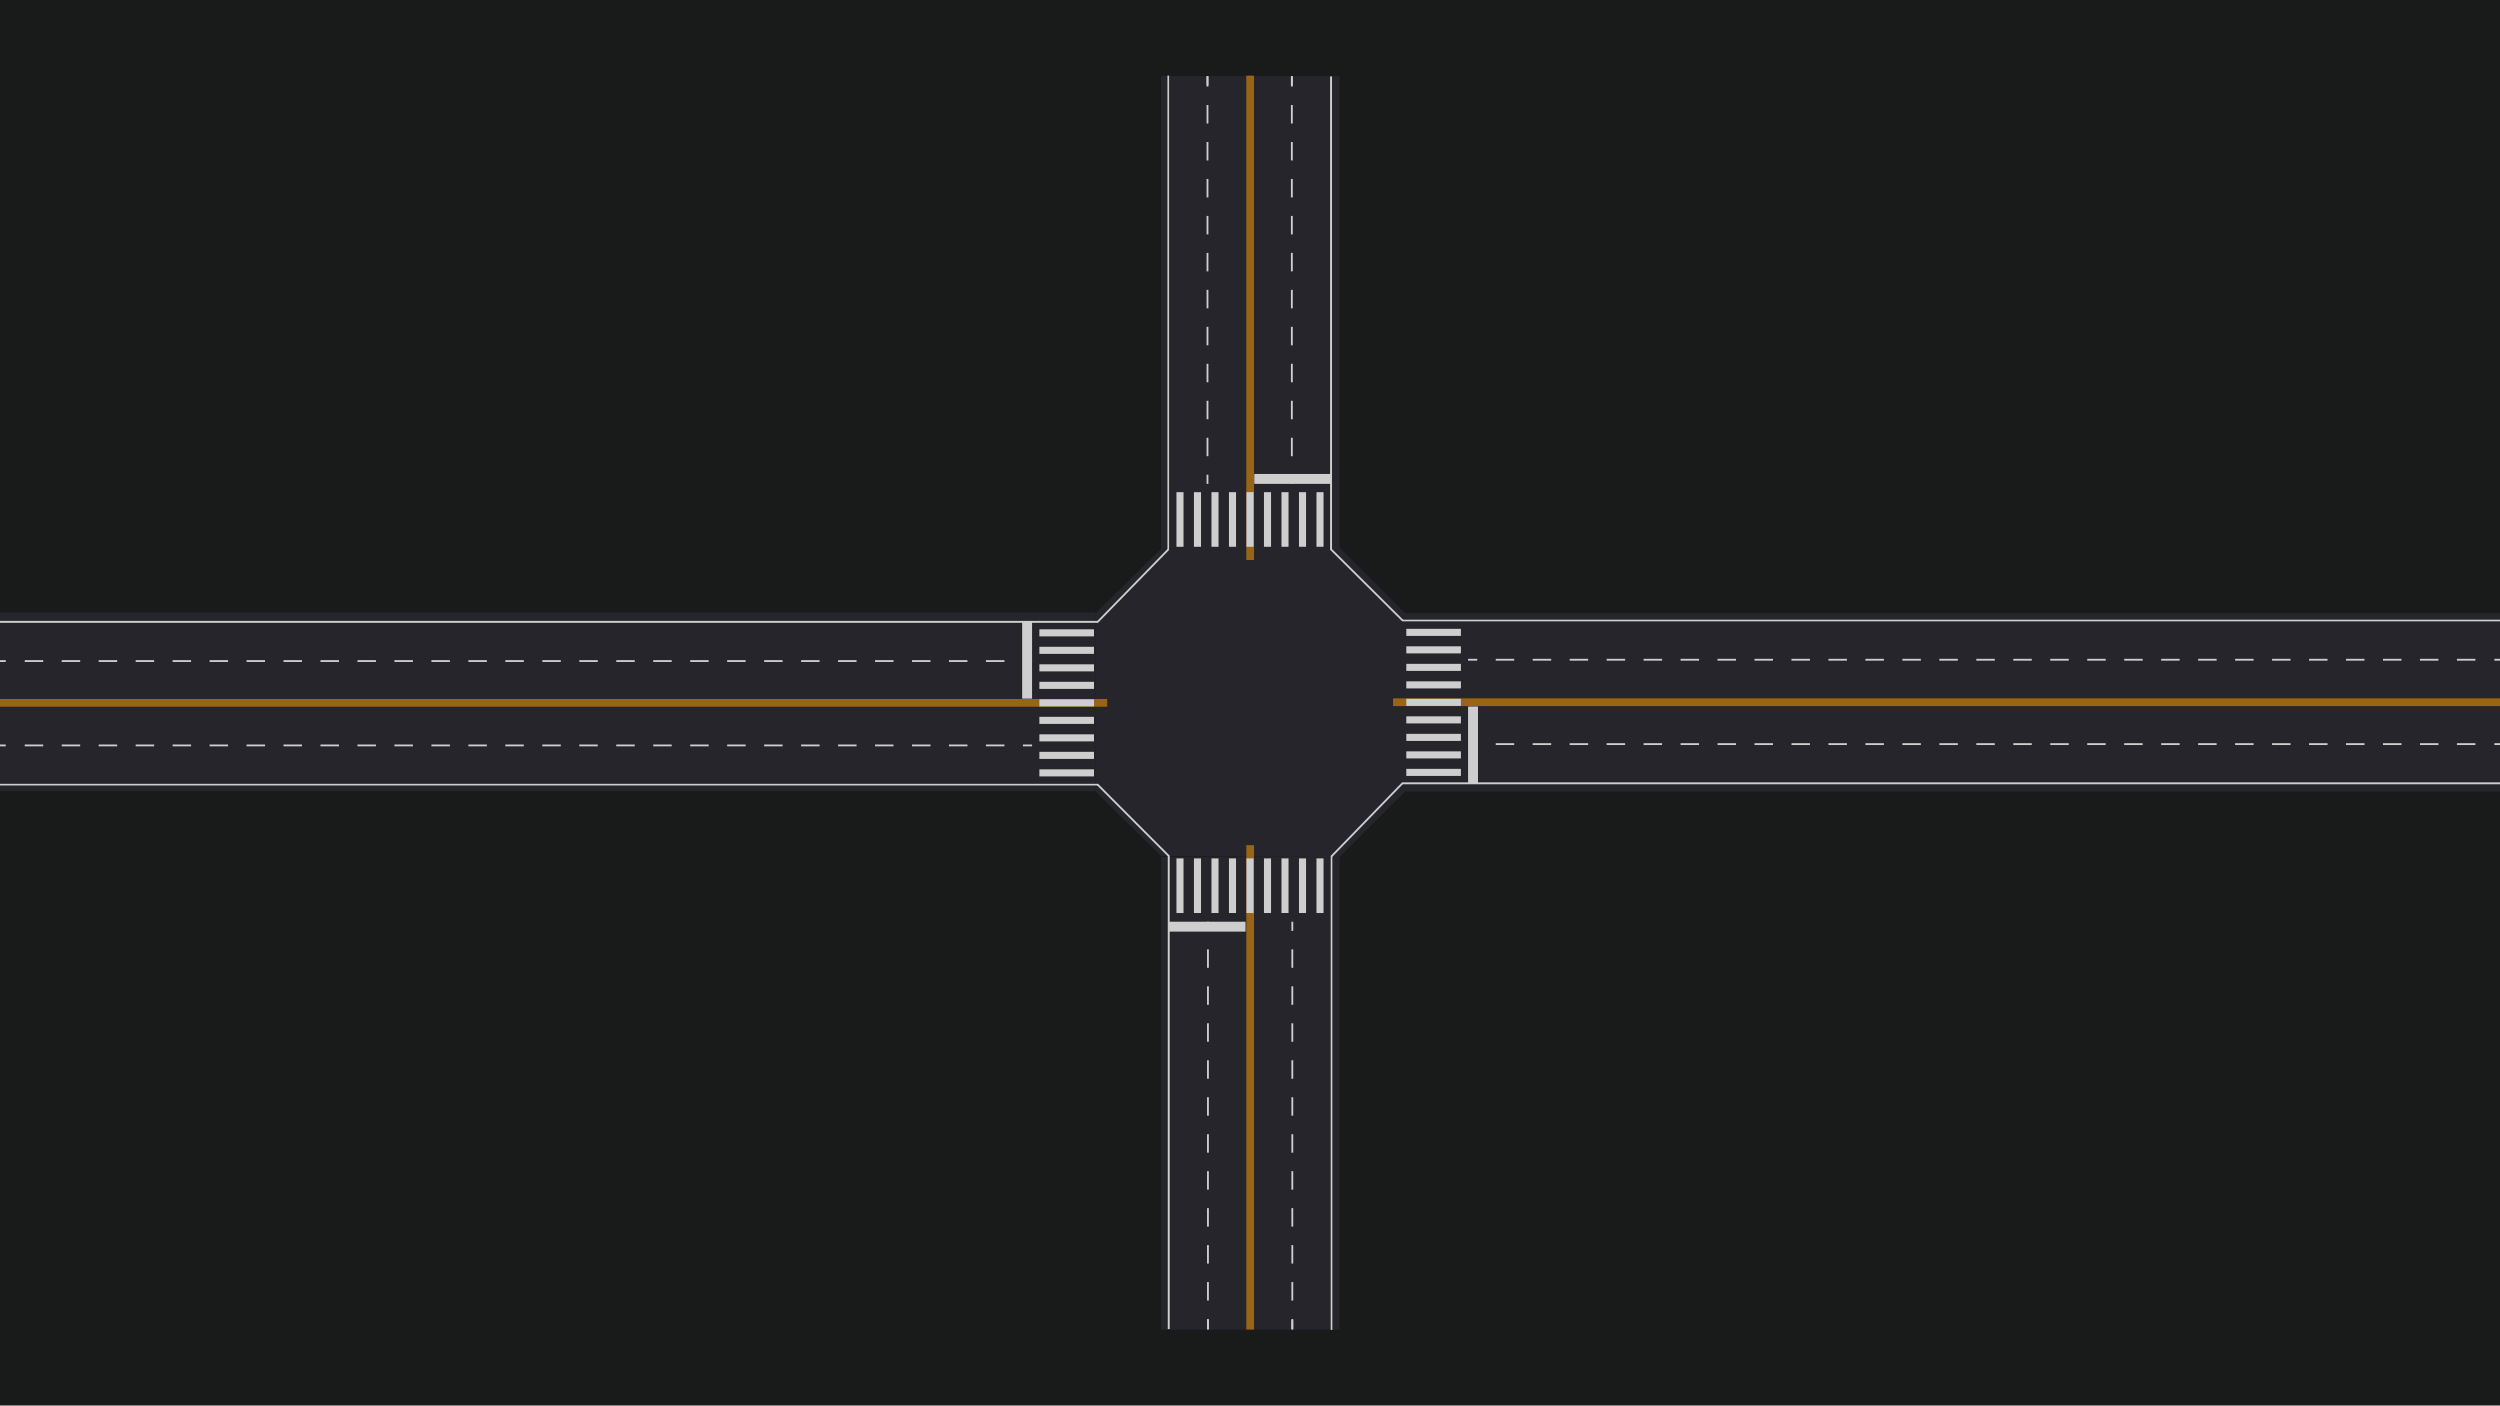 <?xml version="1.0" encoding="UTF-8"?>
<svg id="Layer_1" xmlns="http://www.w3.org/2000/svg" version="1.1" viewBox="0 0 1366 768">
  <!-- Generator: Adobe Illustrator 29.4.0, SVG Export Plug-In . SVG Version: 2.1.0 Build 152)  -->
  <defs>
    <style>
      .st0 {
        fill: #cecece;
      }

      .st1 {
        fill: #25252b;
      }

      .st2 {
        fill: #191a1a;
      }

      .st3 {
        fill: #996515;
      }
    </style>
  </defs>
  <rect class="st2" y="0" width="1366" height="768"/>
  <g>
    <g>
      <g>
        <g>
          <g>
            <g>
              <rect class="st1" x="767.12" y="335" width="602.8" height="97.57"/>
              <rect class="st1" x="-4.11" y="334.64" width="602.8" height="97.57"/>
              <rect class="st1" x="634.4" y="41.54" width="97.57" height="258.31"/>
              <rect class="st1" x="634.4" y="468.24" width="97.57" height="258.31"/>
              <polygon class="st1" points="598.69 335 634.4 299.85 731.97 299.28 767.68 335 767.68 432.56 731.97 468.28 634.4 467.74 598.69 432.56 598.69 335"/>
            </g>
            <g>
              <rect class="st3" x="761.17" y="381.58" width="608.94" height="4.23"/>
              <g>
                <rect class="st0" x="768.4" y="343.59" width="29.84" height="3.87"/>
                <rect class="st0" x="768.4" y="353.15" width="29.84" height="3.87"/>
                <rect class="st0" x="768.4" y="362.72" width="29.84" height="3.87"/>
                <rect class="st0" x="768.4" y="372.28" width="29.84" height="3.87"/>
                <rect class="st0" x="768.4" y="381.84" width="29.84" height="3.87"/>
                <rect class="st0" x="768.4" y="391.41" width="29.84" height="3.87"/>
                <rect class="st0" x="768.4" y="400.97" width="29.84" height="3.87"/>
                <rect class="st0" x="768.4" y="410.54" width="29.84" height="3.87"/>
                <rect class="st0" x="768.4" y="420.1" width="29.84" height="3.87"/>
              </g>
            </g>
          </g>
          <g>
            <rect class="st3" x="680.97" y="461.8" width="4.23" height="264.67"/>
            <g>
              <rect class="st0" x="719.32" y="469.03" width="3.87" height="29.84"/>
              <rect class="st0" x="709.76" y="469.03" width="3.87" height="29.84"/>
              <rect class="st0" x="700.19" y="469.03" width="3.87" height="29.84"/>
              <rect class="st0" x="690.63" y="469.03" width="3.87" height="29.84"/>
              <rect class="st0" x="681.07" y="469.03" width="3.87" height="29.84"/>
              <rect class="st0" x="671.5" y="469.03" width="3.87" height="29.84"/>
              <rect class="st0" x="661.94" y="469.03" width="3.87" height="29.84"/>
              <rect class="st0" x="652.37" y="469.03" width="3.87" height="29.84"/>
              <rect class="st0" x="642.81" y="469.03" width="3.87" height="29.84"/>
            </g>
          </g>
        </g>
        <g>
          <rect class="st3" x="-3.96" y="381.93" width="608.94" height="4.23"/>
          <g>
            <rect class="st0" x="567.91" y="343.85" width="29.84" height="3.87"/>
            <rect class="st0" x="567.91" y="353.41" width="29.84" height="3.87"/>
            <rect class="st0" x="567.91" y="362.98" width="29.84" height="3.87"/>
            <rect class="st0" x="567.91" y="372.54" width="29.84" height="3.87"/>
            <rect class="st0" x="567.91" y="382.1" width="29.84" height="3.87"/>
            <rect class="st0" x="567.91" y="391.67" width="29.84" height="3.87"/>
            <rect class="st0" x="567.91" y="401.23" width="29.84" height="3.87"/>
            <rect class="st0" x="567.91" y="410.8" width="29.84" height="3.87"/>
            <rect class="st0" x="567.91" y="420.36" width="29.84" height="3.87"/>
          </g>
        </g>
      </g>
      <g>
        <rect class="st3" x="680.96" y="41.32" width="4.23" height="264.67"/>
        <g>
          <rect class="st0" x="719.32" y="268.92" width="3.87" height="29.84"/>
          <rect class="st0" x="709.76" y="268.92" width="3.87" height="29.84"/>
          <rect class="st0" x="700.19" y="268.92" width="3.87" height="29.84"/>
          <rect class="st0" x="690.63" y="268.92" width="3.87" height="29.84"/>
          <rect class="st0" x="681.07" y="268.92" width="3.87" height="29.84"/>
          <rect class="st0" x="671.5" y="268.92" width="3.87" height="29.84"/>
          <rect class="st0" x="661.94" y="268.92" width="3.87" height="29.84"/>
          <rect class="st0" x="652.37" y="268.92" width="3.87" height="29.84"/>
          <rect class="st0" x="642.81" y="268.92" width="3.87" height="29.84"/>
        </g>
      </g>
    </g>
    <g>
      <rect class="st0" x="766.1" y="427.47" width="603.67" height="1.06"/>
      <g>
        <g>
          <line class="st0" x1="1368.23" y1="384.66" x2="1368.23" y2="385.65"/>
          <line class="st0" x1="802.16" y1="385.65" x2="802.16" y2="384.66"/>
        </g>
        <rect class="st0" x="802.16" y="386.04" width="5.41" height="42.2"/>
      </g>
      <g>
        <rect class="st0" x="802.16" y="406.08" width="5" height="1"/>
        <path class="st0" d="M1352.56,407.08h-10.1v-1h10.1v1ZM1332.36,407.08h-10.1v-1h10.1v1ZM1312.16,407.08h-10.1v-1h10.1v1ZM1291.96,407.08h-10.1v-1h10.1v1ZM1271.76,407.08h-10.1v-1h10.1v1ZM1251.56,407.08h-10.1v-1h10.1v1ZM1231.36,407.08h-10.1v-1h10.1v1ZM1211.16,407.08h-10.1v-1h10.1v1ZM1190.96,407.08h-10.1v-1h10.1v1ZM1170.76,407.08h-10.1v-1h10.1v1ZM1150.56,407.08h-10.1v-1h10.1v1ZM1130.36,407.08h-10.1v-1h10.1v1ZM1110.16,407.08h-10.1v-1h10.1v1ZM1089.96,407.08h-10.1v-1h10.1v1ZM1069.76,407.08h-10.1v-1h10.1v1ZM1049.56,407.08h-10.1v-1h10.1v1ZM1029.36,407.08h-10.1v-1h10.1v1ZM1009.16,407.08h-10.1v-1h10.1v1ZM988.96,407.08h-10.1v-1h10.1v1ZM968.76,407.08h-10.1v-1h10.1v1ZM948.56,407.08h-10.1v-1h10.1v1ZM928.36,407.08h-10.1v-1h10.1v1ZM908.16,407.08h-10.1v-1h10.1v1ZM887.96,407.08h-10.1v-1h10.1v1ZM867.76,407.08h-10.1v-1h10.1v1ZM847.56,407.08h-10.1v-1h10.1v1ZM827.36,407.08h-10.1v-1h10.1v1Z"/>
        <rect class="st0" x="1362.93" y="406.08" width="5" height="1"/>
      </g>
      <g>
        <rect class="st0" x="802.16" y="359.98" width="5" height="1"/>
        <path class="st0" d="M1352.56,360.98h-10.1v-1h10.1v1ZM1332.36,360.98h-10.1v-1h10.1v1ZM1312.16,360.98h-10.1v-1h10.1v1ZM1291.96,360.98h-10.1v-1h10.1v1ZM1271.76,360.98h-10.1v-1h10.1v1ZM1251.56,360.98h-10.1v-1h10.1v1ZM1231.36,360.98h-10.1v-1h10.1v1ZM1211.16,360.98h-10.1v-1h10.1v1ZM1190.96,360.98h-10.1v-1h10.1v1ZM1170.76,360.98h-10.1v-1h10.1v1ZM1150.56,360.98h-10.1v-1h10.1v1ZM1130.36,360.98h-10.1v-1h10.1v1ZM1110.16,360.98h-10.1v-1h10.1v1ZM1089.96,360.98h-10.1v-1h10.1v1ZM1069.76,360.98h-10.1v-1h10.1v1ZM1049.56,360.98h-10.1v-1h10.1v1ZM1029.36,360.98h-10.1v-1h10.1v1ZM1009.16,360.98h-10.1v-1h10.1v1ZM988.96,360.98h-10.1v-1h10.1v1ZM968.76,360.98h-10.1v-1h10.1v1ZM948.56,360.98h-10.1v-1h10.1v1ZM928.36,360.98h-10.1v-1h10.1v1ZM908.16,360.98h-10.1v-1h10.1v1ZM887.96,360.98h-10.1v-1h10.1v1ZM867.76,360.98h-10.1v-1h10.1v1ZM847.56,360.98h-10.1v-1h10.1v1ZM827.36,360.98h-10.1v-1h10.1v1Z"/>
        <rect class="st0" x="1362.93" y="359.98" width="5" height="1"/>
      </g>
      <polygon class="st0" points="766.1 338.6 766.1 339.5 1368.23 339.5 1368.23 338.61 1368.23 338.6 766.1 338.6"/>
    </g>
    <g>
      <rect class="st0" x="638.07" y="467.56" width="1.06" height="258.67"/>
      <g>
        <g>
          <line class="st0" x1="681.94" y1="726.69" x2="680.95" y2="726.69"/>
          <line class="st0" x1="680.95" y1="503.62" x2="681.94" y2="503.62"/>
        </g>
        <rect class="st0" x="656.76" y="485.23" width="5.41" height="42.2" transform="translate(1165.79 -153.14) rotate(90)"/>
      </g>
      <g>
        <rect class="st0" x="659.52" y="503.62" width="1" height="5"/>
        <path class="st0" d="M660.52,726.33h-1v-5.61h1v5.61ZM660.52,710.62h-1v-10.1h1v10.1ZM660.52,690.42h-1v-10.1h1v10.1ZM660.52,670.22h-1v-10.1h1v10.1ZM660.52,650.02h-1v-10.1h1v10.1ZM660.52,629.82h-1v-10.1h1v10.1ZM660.52,609.62h-1v-10.1h1v10.1ZM660.52,589.42h-1v-10.1h1v10.1ZM660.52,569.22h-1v-10.1h1v10.1ZM660.52,549.02h-1v-10.1h1v10.1ZM660.52,528.82h-1v-10.1h1v10.1Z"/>
        <rect class="st0" x="659.52" y="721.39" width="1" height="5"/>
      </g>
      <g>
        <rect class="st0" x="705.62" y="503.62" width="1" height="5"/>
        <path class="st0" d="M706.62,726.33h-1v-5.61h1v5.61ZM706.62,710.62h-1v-10.1h1v10.1ZM706.62,690.42h-1v-10.1h1v10.1ZM706.62,670.22h-1v-10.1h1v10.1ZM706.62,650.02h-1v-10.1h1v10.1ZM706.62,629.82h-1v-10.1h1v10.1ZM706.62,609.62h-1v-10.1h1v10.1ZM706.62,589.42h-1v-10.1h1v10.1ZM706.62,569.22h-1v-10.1h1v10.1ZM706.62,549.02h-1v-10.1h1v10.1ZM706.62,528.82h-1v-10.1h1v10.1Z"/>
        <rect class="st0" x="705.62" y="721.39" width="1" height="5"/>
      </g>
      <polygon class="st0" points="728 467.56 727.1 467.56 727.1 726.69 727.99 726.69 728 726.69 728 467.56"/>
    </g>
    <g>
      <rect class="st0" x="-3.69" y="339.25" width="603.67" height="1.06"/>
      <g>
        <g>
          <line class="st0" x1="-2.15" y1="383.12" x2="-2.15" y2="382.13"/>
          <line class="st0" x1="563.92" y1="382.13" x2="563.92" y2="383.12"/>
        </g>
        <rect class="st0" x="558.51" y="339.54" width="5.41" height="42.2" transform="translate(1122.43 721.28) rotate(180)"/>
      </g>
      <g>
        <rect class="st0" x="558.92" y="360.7" width="5" height="1"/>
        <path class="st0" d="M548.82,361.7h-10.1v-1h10.1v1ZM528.62,361.7h-10.1v-1h10.1v1ZM508.42,361.7h-10.1v-1h10.1v1ZM488.22,361.7h-10.1v-1h10.1v1ZM468.02,361.7h-10.1v-1h10.1v1ZM447.82,361.7h-10.1v-1h10.1v1ZM427.62,361.7h-10.1v-1h10.1v1ZM407.42,361.7h-10.1v-1h10.1v1ZM387.22,361.7h-10.1v-1h10.1v1ZM367.02,361.7h-10.1v-1h10.1v1ZM346.82,361.7h-10.1v-1h10.1v1ZM326.62,361.7h-10.1v-1h10.1v1ZM306.42,361.7h-10.1v-1h10.1v1ZM286.22,361.7h-10.1v-1h10.1v1ZM266.02,361.7h-10.1v-1h10.1v1ZM245.82,361.7h-10.1v-1h10.1v1ZM225.62,361.7h-10.1v-1h10.1v1ZM205.42,361.7h-10.1v-1h10.1v1ZM185.22,361.7h-10.1v-1h10.1v1ZM165.02,361.7h-10.1v-1h10.1v1ZM144.82,361.7h-10.1v-1h10.1v1ZM124.62,361.7h-10.1v-1h10.1v1ZM104.42,361.7h-10.1v-1h10.1v1ZM84.22,361.7h-10.1v-1h10.1v1ZM64.02,361.7h-10.1v-1h10.1v1ZM43.82,361.7h-10.1v-1h10.1v1ZM23.62,361.7h-10.1v-1h10.1v1Z"/>
        <rect class="st0" x="-1.85" y="360.7" width="5" height="1"/>
      </g>
      <g>
        <rect class="st0" x="558.92" y="406.8" width="5" height="1"/>
        <path class="st0" d="M548.82,407.8h-10.1v-1h10.1v1ZM528.62,407.8h-10.1v-1h10.1v1ZM508.42,407.8h-10.1v-1h10.1v1ZM488.22,407.8h-10.1v-1h10.1v1ZM468.02,407.8h-10.1v-1h10.1v1ZM447.82,407.8h-10.1v-1h10.1v1ZM427.62,407.8h-10.1v-1h10.1v1ZM407.42,407.8h-10.1v-1h10.1v1ZM387.22,407.8h-10.1v-1h10.1v1ZM367.02,407.8h-10.1v-1h10.1v1ZM346.82,407.8h-10.1v-1h10.1v1ZM326.62,407.8h-10.1v-1h10.1v1ZM306.42,407.8h-10.1v-1h10.1v1ZM286.22,407.8h-10.1v-1h10.1v1ZM266.02,407.8h-10.1v-1h10.1v1ZM245.82,407.8h-10.1v-1h10.1v1ZM225.62,407.8h-10.1v-1h10.1v1ZM205.42,407.8h-10.1v-1h10.1v1ZM185.22,407.8h-10.1v-1h10.1v1ZM165.02,407.8h-10.1v-1h10.1v1ZM144.82,407.8h-10.1v-1h10.1v1ZM124.62,407.8h-10.1v-1h10.1v1ZM104.42,407.8h-10.1v-1h10.1v1ZM84.22,407.8h-10.1v-1h10.1v1ZM64.02,407.8h-10.1v-1h10.1v1ZM43.82,407.8h-10.1v-1h10.1v1ZM23.62,407.8h-10.1v-1h10.1v1Z"/>
        <rect class="st0" x="-1.85" y="406.8" width="5" height="1"/>
      </g>
      <polygon class="st0" points="599.98 429.18 599.98 428.28 -2.15 428.28 -2.15 429.17 -2.15 429.18 599.98 429.18"/>
    </g>
    <g>
      <rect class="st0" x="726.76" y="41.77" width="1.06" height="258.67"/>
      <g>
        <g>
          <line class="st0" x1="683.95" y1="41.31" x2="684.94" y2="41.31"/>
          <line class="st0" x1="684.94" y1="264.38" x2="683.95" y2="264.38"/>
        </g>
        <rect class="st0" x="703.73" y="240.58" width="5.41" height="42.2" transform="translate(444.76 968.11) rotate(-90)"/>
      </g>
      <g>
        <rect class="st0" x="705.37" y="259.38" width="1" height="5"/>
        <path class="st0" d="M706.37,249.28h-1v-10.1h1v10.1ZM706.37,229.08h-1v-10.1h1v10.1ZM706.37,208.88h-1v-10.1h1v10.1ZM706.37,188.68h-1v-10.1h1v10.1ZM706.37,168.48h-1v-10.1h1v10.1ZM706.37,148.28h-1v-10.1h1v10.1ZM706.37,128.08h-1v-10.1h1v10.1ZM706.37,107.88h-1v-10.1h1v10.1ZM706.37,87.68h-1v-10.1h1v10.1ZM706.37,67.48h-1v-10.1h1v10.1ZM706.37,47.28h-1v-5.61h1v5.61Z"/>
        <rect class="st0" x="705.37" y="41.61" width="1" height="5"/>
      </g>
      <g>
        <rect class="st0" x="659.27" y="259.38" width="1" height="5"/>
        <path class="st0" d="M660.27,249.28h-1v-10.1h1v10.1ZM660.27,229.08h-1v-10.1h1v10.1ZM660.27,208.88h-1v-10.1h1v10.1ZM660.27,188.68h-1v-10.1h1v10.1ZM660.27,168.48h-1v-10.1h1v10.1ZM660.27,148.28h-1v-10.1h1v10.1ZM660.27,128.08h-1v-10.1h1v10.1ZM660.27,107.88h-1v-10.1h1v10.1ZM660.27,87.68h-1v-10.1h1v10.1ZM660.27,67.48h-1v-10.1h1v10.1ZM660.27,47.28h-1v-5.61h1v5.61Z"/>
        <rect class="st0" x="659.27" y="41.61" width="1" height="5"/>
      </g>
      <polygon class="st0" points="637.89 300.44 638.79 300.44 638.79 41.31 637.9 41.31 637.89 41.31 637.89 300.44"/>
    </g>
    <g>
      <rect class="st0" x="746.29" y="291.87" width="1" height="55.45" transform="translate(-6.17 624.38) rotate(-45.21)"/>
      <rect class="st0" x="618.7" y="420.55" width="1" height="55.45" transform="translate(-135.81 567.91) rotate(-44.91)"/>
    </g>
    <g>
      <rect class="st0" x="591.25" y="319.5" width="55.58" height="1" transform="translate(-42.28 539.69) rotate(-45.71)"/>
      <polygon class="st0" points="727.9 468.25 727.18 467.55 766.07 427.49 766.79 428.19 727.9 468.25"/>
    </g>
  </g>
</svg>